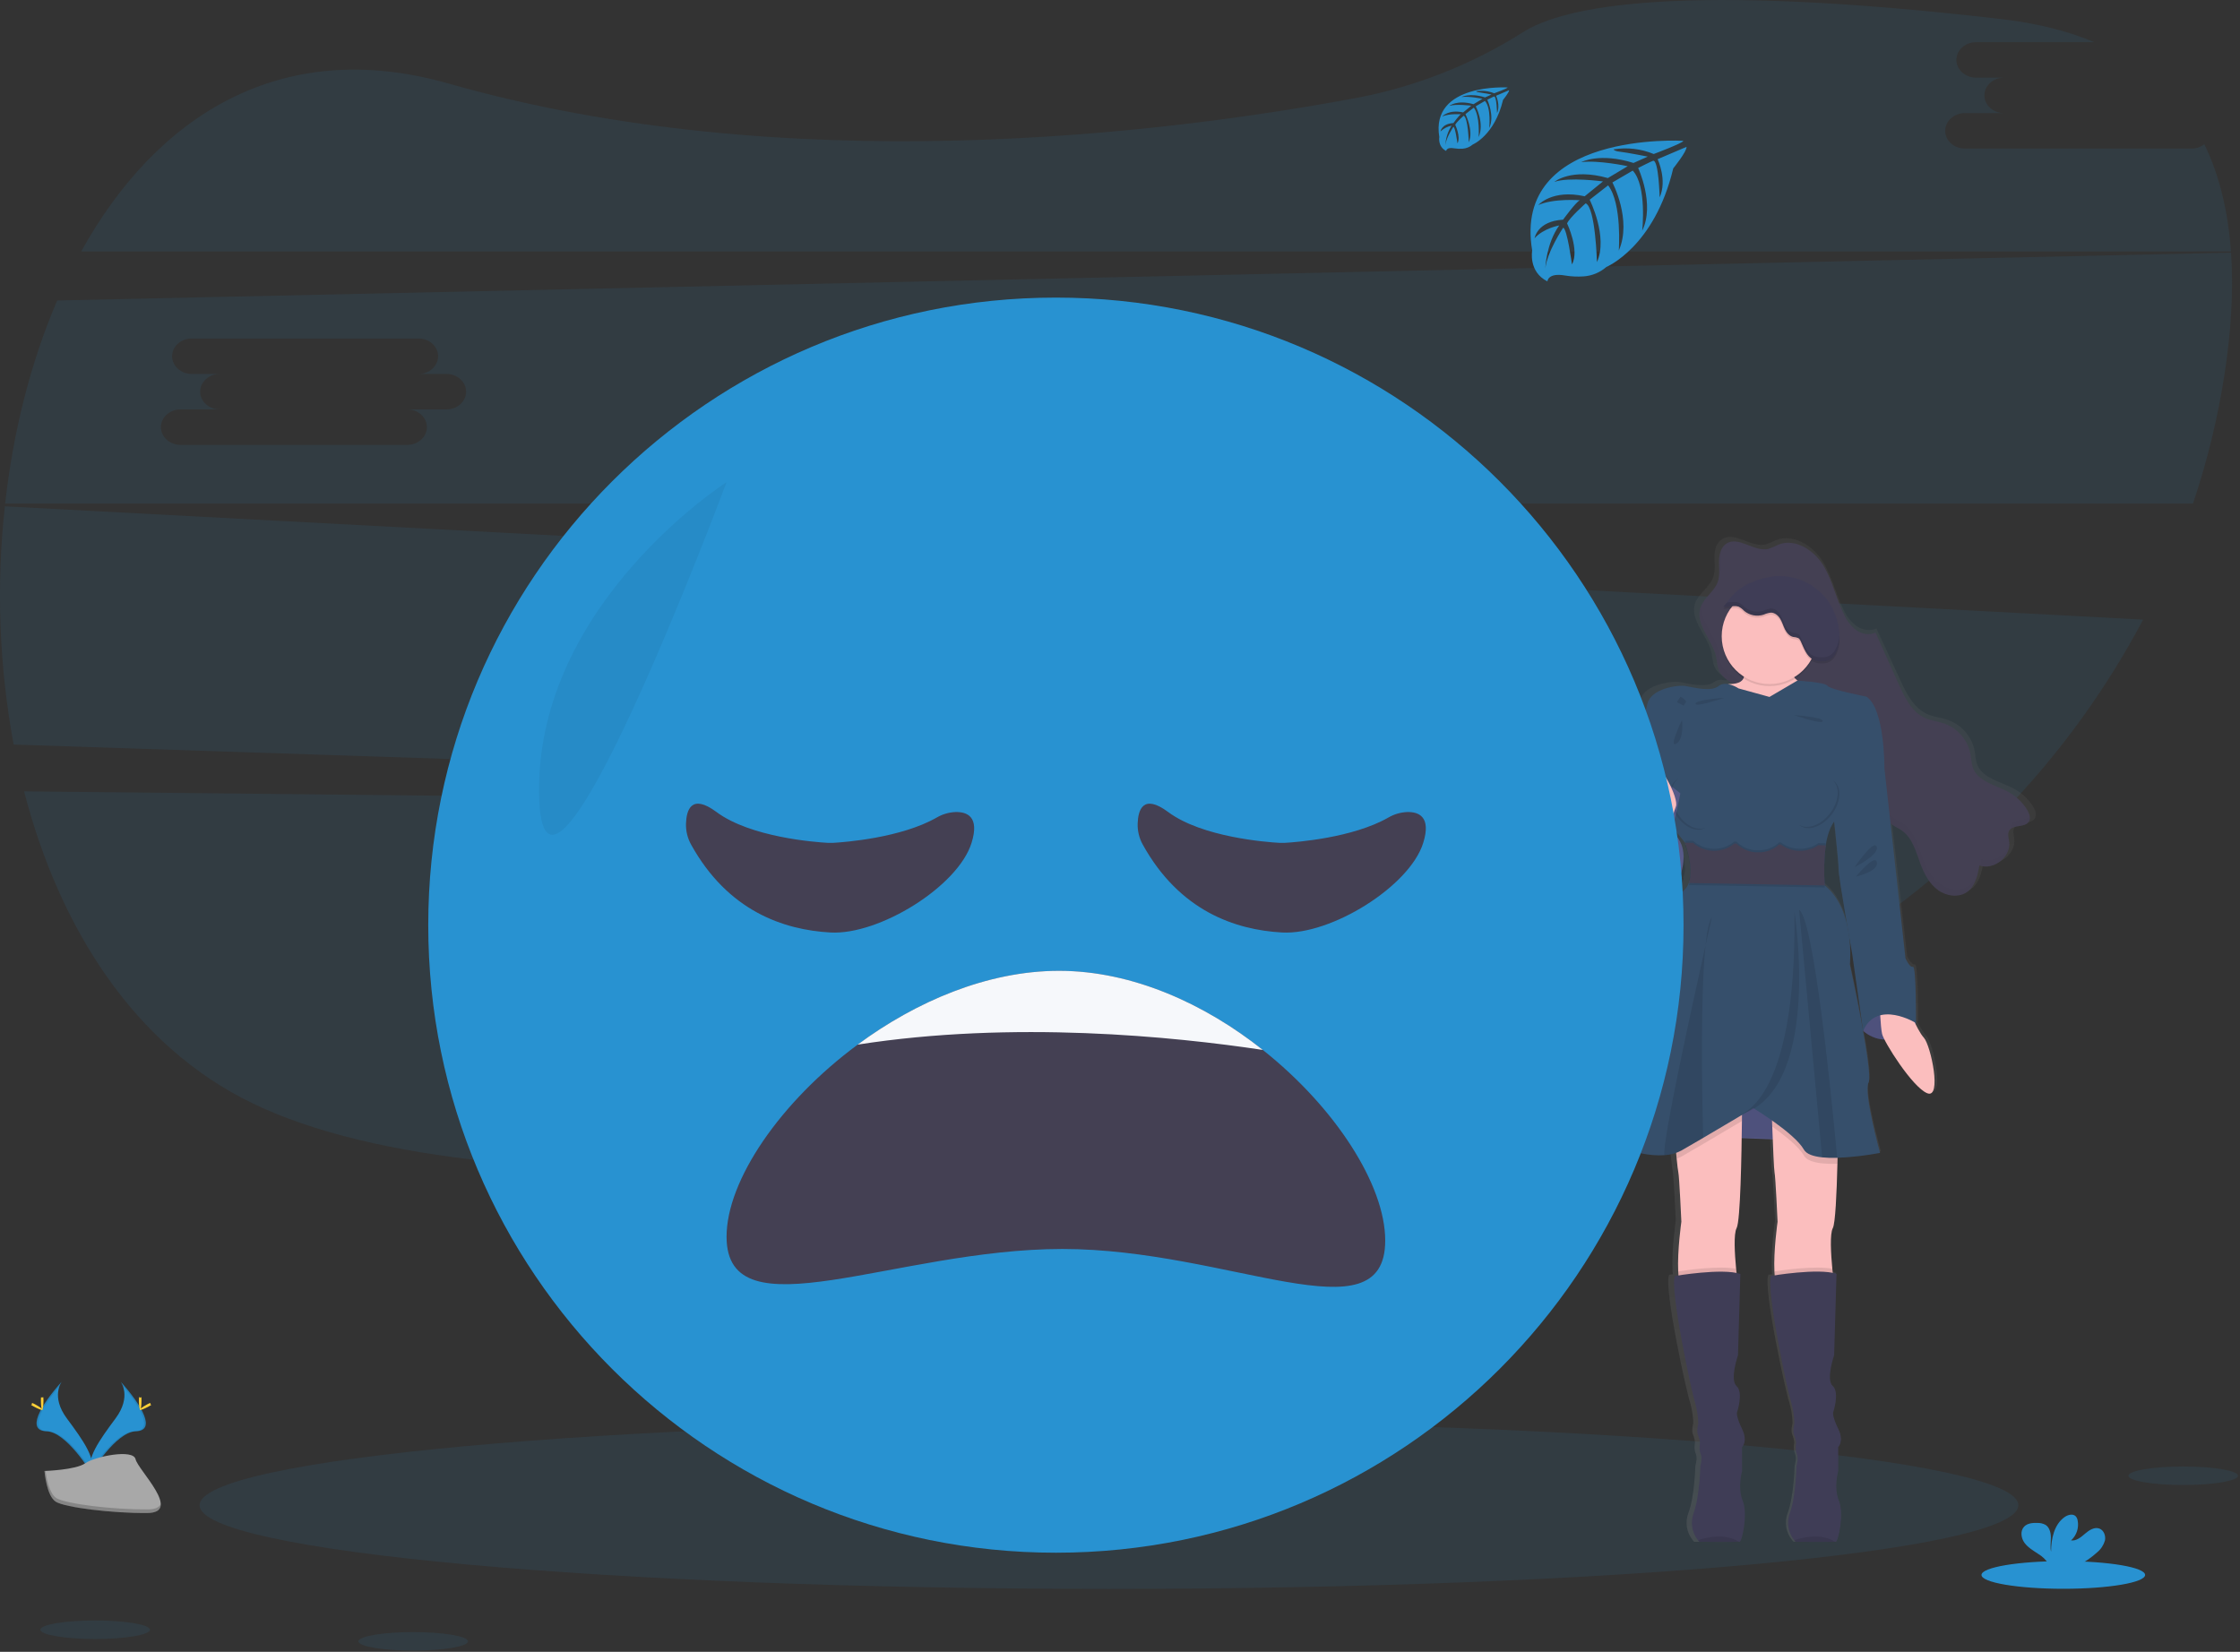 <svg width="1101" height="812" viewBox="0 0 1101 812" fill="none" xmlns="http://www.w3.org/2000/svg">
<rect x="0" y="0" width="1101" height="812" fill="#333333" stroke="none"/>
<path opacity="0.1" d="M11.84 389.02C29.21 456.15 65.95 514.18 124.01 542.31C244.71 600.77 516.92 570.62 720.08 536.01C825.17 518.11 917.54 468.71 984.64 399.19L11.84 389.02Z" fill="#2892D1"/>
<path opacity="0.1" d="M1077.2 73.03H965.73C960.44 73.03 956.1 69.11 956.1 64.32C956.1 59.53 960.44 55.6 965.73 55.6H985.01C979.71 55.6 975.38 51.68 975.38 46.88C975.38 42.08 979.71 38.17 985.01 38.17H971.25C965.95 38.17 961.61 34.25 961.61 29.45C961.61 24.65 965.95 20.74 971.25 20.74H1029.43C1016.52 15.31 1001.43 11.45 984.04 9.42C825.39 -9.01 768.75 3.18 748.77 15.71C723.866 31.522 696.202 42.494 667.23 48.05C569.35 66.32 386.3 88.3 220.39 41.05C137.93 17.52 76.64 57.23 39.91 123.61H1096.56C1095.18 104.32 1091.05 86.5 1083.47 70.91C1081.67 72.296 1079.47 73.042 1077.2 73.03V73.03Z" fill="#2892D1"/>
<path opacity="0.1" d="M2.39 248.9C-1.892 287.942 -0.436 327.4 6.71 366.02L985.39 398.41C1012.33 370.469 1035.22 338.888 1053.39 304.59L2.39 248.9ZM389.47 332.45H370.2C375.5 332.45 379.84 336.38 379.84 341.17C379.84 345.96 375.5 349.88 370.2 349.88H258.73C253.44 349.88 249.1 345.96 249.1 341.17C249.1 336.38 253.44 332.45 258.73 332.45H278.01C272.71 332.45 268.38 328.53 268.38 323.74C268.38 318.95 272.71 315.02 278.01 315.02H264.24C258.94 315.02 254.6 311.1 254.6 306.31C254.6 301.52 258.94 297.59 264.24 297.59H375.71C381.01 297.59 385.34 301.51 385.34 306.31C385.34 311.11 381.01 315.02 375.71 315.02H389.47C394.77 315.02 399.1 318.94 399.1 323.74C399.1 328.54 394.77 332.45 389.47 332.45Z" fill="#2892D1"/>
<path opacity="0.1" d="M1096.6 124.21L28.12 147.71C15.12 177.94 6.5 212.12 2.53 247.54H1077.88C1084.88 226.817 1090.07 205.528 1093.4 183.91C1096.61 163.1 1097.89 142.97 1096.6 124.21ZM219.47 201.26H200.2C205.5 201.26 209.84 205.19 209.84 209.98C209.84 214.77 205.5 218.7 200.2 218.7H88.73C83.44 218.7 79.1 214.77 79.1 209.98C79.1 205.19 83.44 201.26 88.73 201.26H108.01C102.71 201.26 98.38 197.34 98.38 192.55C98.38 187.76 102.71 183.83 108.01 183.83H94.24C88.94 183.83 84.6 179.91 84.6 175.12C84.6 170.33 88.94 166.4 94.24 166.4H205.71C211.01 166.4 215.34 170.32 215.34 175.12C215.34 179.92 211.01 183.83 205.71 183.83H219.47C224.77 183.83 229.1 187.76 229.1 192.55C229.1 197.34 224.77 201.26 219.47 201.26Z" fill="#2892D1"/>
<path opacity="0.1" d="M545.08 781.08C791.94 781.08 992.06 762.67 992.06 739.96C992.06 717.25 791.94 698.84 545.08 698.84C298.22 698.84 98.1 717.25 98.1 739.96C98.1 762.67 298.22 781.08 545.08 781.08Z" fill="#2892D1"/>
<path d="M1000.64 400.32C1000.64 400.25 1000.64 400.18 1000.64 400.11C1000.64 400 1000.64 399.9 1000.64 399.8C1000.44 398.655 1000.01 397.562 999.37 396.59C997.082 392.927 993.894 389.911 990.11 387.83C983.51 384.21 974.44 382.66 971.8 375.75C970.99 373.61 970.97 371.28 970.57 369.04C969.87 365.55 968.265 362.305 965.914 359.632C963.564 356.959 960.552 354.951 957.18 353.81C954.04 352.76 950.65 352.47 947.6 351.17C940.78 348.27 937.18 341.12 934.13 334.51C930.183 325.977 926.237 317.44 922.29 308.9C919.29 310.41 915.41 309.7 912.6 307.81C909.892 305.794 907.736 303.129 906.33 300.06C902.26 292.16 900.51 283.21 895.73 275.69C890.95 268.17 881.4 262.23 872.96 265.5C871.312 266.323 869.608 267.028 867.86 267.61C860.63 269.3 852.63 261.04 846.44 265.05C845.412 265.709 844.574 266.626 844.01 267.71C844.005 267.643 844.005 267.577 844.01 267.51C843.205 269.137 842.755 270.916 842.69 272.73V272.73C842.69 273.1 842.69 273.46 842.69 273.81C842.69 273.87 842.69 273.93 842.69 273.99C842.69 275.43 842.78 276.89 842.8 278.35C842.822 279.576 842.729 280.802 842.52 282.01V281.91C842.403 282.59 842.229 283.259 842 283.91C840.39 288.23 835.93 291.06 833.84 295.12V294.92C833.605 295.362 833.401 295.819 833.23 296.29C832.858 297.354 832.666 298.473 832.66 299.6C832.48 307.23 840.57 314.41 841.51 322.6C842.18 328.4 843.51 330.26 848.44 333.54L849.52 334.26C849.09 334.26 848.65 334.32 848.16 334.33C847.969 334.333 847.778 334.354 847.59 334.39C846.72 334.15 845.808 334.107 844.919 334.263C844.03 334.418 843.187 334.769 842.45 335.29C838.67 338.29 829.73 335.98 825.76 335.29C821.79 334.6 808.19 336.46 806.29 344C804.39 351.54 801.13 367.1 801.13 367.1C801.13 367.1 801.13 376.97 799.92 378.81C799.873 378.939 799.873 379.081 799.92 379.21C799.92 381.98 800.02 398.63 797.34 402.92C796.68 403.92 796.73 406.13 797.22 408.85C794.4 412.48 791.75 416.72 792.22 419.5C793.08 425.19 804.62 443.08 821.16 433.5C821.16 433.5 830.57 416.29 818.73 407.14L819.24 405.14C822.82 409.54 825.47 412.7 825.47 412.7C825.47 412.7 825.61 413.07 825.83 413.7H825.47C827.015 417.905 827.952 422.31 828.25 426.78C828.205 428.419 827.908 430.041 827.37 431.59H827.68C827.59 431.93 827.49 432.27 827.37 432.59C826.789 434.279 825.703 435.748 824.26 436.8C815.99 442.66 806.52 484.51 806.52 484.51C806.52 484.51 787.76 552.16 784.01 556.01C780.91 559.17 800.39 568.07 815.01 567.01C817.051 566.889 819.067 566.505 821.01 565.87C821.1 566.87 821.2 567.87 821.3 568.78C821.61 571.78 821.93 574.56 822.13 575.43C822.65 577.61 823.68 599.87 823.68 599.87C823.68 599.87 821.57 614.33 822.08 624.39C822.08 625.08 822.17 625.74 822.23 626.39L820.41 626.67C817.65 632.87 829.02 684.6 830.57 688.95C831.597 692.378 832.175 695.924 832.29 699.5C832.29 699.5 831.29 703.18 832.12 705.19C832.637 706.418 832.974 707.715 833.12 709.04C833.12 709.04 832.44 712.38 833.47 714.56C834.5 716.74 833.3 720.56 833.3 720.56C833.3 720.56 832.96 735.63 829.86 743.83C829.016 746.037 828.77 748.427 829.148 750.759C829.525 753.092 830.513 755.282 832.01 757.11C832.226 757.395 832.459 757.665 832.71 757.92C832.71 757.92 849.81 758.06 852.82 757.92H853.21C854.42 757.75 857.52 744.19 854.76 737.66C852 731.13 854.42 723.09 854.42 723.09V711.21C854.42 711.21 857.52 708.35 854.42 702.21C851.32 696.07 851.83 694.21 851.83 694.21C851.83 694.21 855.28 684.33 851.66 681.15C848.04 677.97 852.35 665.91 852.35 665.91L853.57 625.71C852.931 625.502 852.28 625.335 851.62 625.21C851.55 624.55 851.48 623.87 851.41 623.15C850.7 615.87 850.09 605.97 851.67 603.15C853.25 600.33 854.01 575.71 854.26 558.6L870.02 559.2C870.35 567.2 870.7 574.5 870.92 575.43C871.44 577.61 872.48 599.87 872.48 599.87C872.48 599.87 870.36 614.33 870.87 624.39C870.87 625.08 870.96 625.74 871.02 626.39L869.2 626.67C866.44 632.87 877.81 684.6 879.36 688.95C880.388 692.378 880.969 695.924 881.09 699.5C881.09 699.5 880.09 703.18 880.91 705.19C881.427 706.418 881.764 707.715 881.91 709.04C881.91 709.04 881.23 712.38 882.26 714.56C883.29 716.74 882.09 720.56 882.09 720.56C882.09 720.56 881.75 735.63 878.65 743.83C877.819 746.04 877.587 748.43 877.977 750.759C878.367 753.087 879.365 755.271 880.87 757.09C881.086 757.375 881.319 757.645 881.57 757.9C881.57 757.9 898.67 758.04 901.68 757.9H902.07C903.28 757.73 906.38 744.17 903.62 737.64C900.86 731.11 903.28 723.07 903.28 723.07V711.21C903.28 711.21 906.38 708.35 903.28 702.21C900.18 696.07 900.69 694.21 900.69 694.21C900.69 694.21 904.14 684.33 900.52 681.15C896.9 677.97 901.21 665.91 901.21 665.91L902.45 625.71C901.795 625.499 901.127 625.332 900.45 625.21C900.38 624.55 900.31 623.87 900.24 623.15C899.53 615.87 898.92 605.97 900.5 603.15C901.77 600.84 902.5 585.96 902.83 571.43C902.83 570.43 902.83 569.43 902.91 568.43C910.151 568.128 917.362 567.32 924.49 566.01C924.49 566.01 916.06 536.2 918.64 531.35C919.75 529.26 918.15 518.13 915.96 506.14C919.014 508.612 922.811 509.986 926.74 510.04C930.51 517.29 941.98 533.97 948.44 536.54C956.02 539.54 950.33 512.94 946.72 509.09C945.012 506.988 943.574 504.68 942.44 502.22C942.54 502.1 942.65 502 942.75 501.89C942.85 501.78 942.93 473.59 941.2 474.1C939.47 474.61 937.41 469.91 937.41 469.91L932.07 423.04L929.83 403.42C931.7 404.8 933.92 405.68 935.83 407.05C941.03 410.86 942.73 417.55 945.01 423.47C946.89 428.34 949.53 433.17 953.86 436.23C958.19 439.29 964.54 440.1 968.86 437C972.86 434.09 974.04 428.84 974.92 424.05C982.18 426.6 990.99 419.78 990.05 412.33C989.82 410.49 989.14 408.48 990.1 406.87C992.02 403.69 998.1 405.54 1000.1 402.4C1000.44 401.857 1000.61 401.229 1000.6 400.59C1000.63 400.45 1000.64 400.39 1000.64 400.32ZM903.53 426.1C903.42 427.89 905.88 442.27 907.88 453.65C906.24 446.56 902.95 438.99 896.47 433.8C896.47 433.8 896.47 433.44 896.39 432.8H896.47C896.47 432.8 896.2 429.94 896.16 425.87C896.172 422.262 896.439 418.66 896.96 415.09V415H896.83C896.83 414.7 896.91 414.39 896.96 414.09C897.358 411.077 898.175 408.135 899.39 405.35C899.927 404.258 900.545 403.209 901.24 402.21C902.31 411.88 903.63 424.29 903.53 426.1V426.1ZM908.91 459.42C909.79 464.33 910.42 467.78 910.42 467.78L915.73 504.24V504.41C912.87 489.02 909.22 472.8 909.22 472.8C909.592 468.342 909.488 463.856 908.91 459.42V459.42Z" fill="url(#paint0_linear)"/>
<path d="M843.83 324.6C842.83 315.36 832.83 307.39 835.83 298.6C837.46 293.81 842.56 290.88 844.28 286.12C845.42 282.98 844.91 279.53 844.92 276.19C844.93 272.85 845.71 269.12 848.49 267.27C854.49 263.27 862.21 271.5 869.21 269.82C870.902 269.241 872.55 268.539 874.14 267.72C882.31 264.47 891.55 270.39 896.14 277.87C900.73 285.35 902.45 294.27 906.39 302.13C907.735 305.165 909.818 307.816 912.45 309.84C915.17 311.72 918.89 312.43 921.83 310.93L933.28 336.43C936.28 343 939.72 350.12 946.28 353.01C949.22 354.3 952.5 354.59 955.54 355.64C958.844 356.805 961.784 358.818 964.065 361.477C966.347 364.136 967.89 367.347 968.54 370.79C968.93 373.03 968.94 375.35 969.73 377.48C972.28 384.36 981.05 385.9 987.44 389.48C991.137 391.564 994.236 394.564 996.44 398.19C997.44 399.92 998.3 402.19 997.23 403.89C995.3 407.01 989.43 405.17 987.57 408.34C986.63 409.94 987.29 411.94 987.57 413.78C988.48 421.19 979.95 427.98 972.93 425.44C972.08 430.21 970.93 435.44 967.07 438.33C962.92 441.43 956.77 440.61 952.58 437.57C948.39 434.53 945.85 429.72 944.03 424.87C941.82 418.97 940.17 412.31 935.14 408.52C933.32 407.16 931.14 406.28 929.36 404.91C925.36 401.85 923.36 396.8 921.93 391.91C920.08 385.81 918.61 379.54 915.93 373.78C913.25 368.02 909.01 362.66 903.2 360.03C897.75 357.58 891.47 357.74 885.84 355.75C876.15 352.33 868.98 344.18 859.34 340.34C856.258 339.045 853.338 337.393 850.64 335.42C845.79 332.23 844.47 330.38 843.83 324.6Z" fill="#444053"/>
<g opacity="0.1">
<path opacity="0.1" d="M844.73 284.16C844.936 283.769 845.117 283.365 845.27 282.95C846.4 279.81 845.9 276.36 845.91 273.02C845.909 271.906 846.013 270.795 846.22 269.7C845.297 271.676 844.849 273.84 844.91 276.02C844.9 278.71 845.22 281.53 844.73 284.16Z" fill="black"/>
<path opacity="0.1" d="M968.01 435.19C963.86 438.28 957.71 437.47 953.52 434.42C949.33 431.37 946.78 426.58 945.01 421.71C942.8 415.81 941.16 409.15 936.12 405.36C934.31 404 932.12 403.11 930.35 401.75C926.35 398.69 924.35 393.64 922.91 388.8C921.06 382.7 919.6 376.43 916.91 370.67C914.22 364.91 910 359.55 904.18 356.92C898.74 354.47 892.46 354.63 886.83 352.64C877.13 349.22 869.96 341.07 860.33 337.23C857.247 335.931 854.324 334.28 851.62 332.31C846.88 329.04 845.62 327.19 844.92 321.42C843.92 312.76 835.12 305.21 836.49 297.05C836.267 297.491 836.07 297.945 835.9 298.41C832.9 307.21 842.9 315.18 843.9 324.41C844.55 330.18 845.9 332.03 850.6 335.3C853.304 337.27 856.227 338.921 859.31 340.22C868.94 344.06 876.11 352.22 885.81 355.63C891.44 357.63 897.72 357.46 903.16 359.91C908.98 362.54 913.16 367.91 915.89 373.66C918.62 379.41 920.08 385.66 921.89 391.79C923.36 396.63 925.29 401.68 929.33 404.74C931.14 406.1 933.33 406.99 935.1 408.35C940.1 412.14 941.78 418.8 943.99 424.7C945.81 429.55 948.36 434.35 952.55 437.39C956.74 440.43 962.89 441.25 967.04 438.16C969.69 436.16 971.04 433.11 971.93 429.84C971.139 431.949 969.783 433.8 968.01 435.19V435.19Z" fill="black"/>
<path opacity="0.1" d="M988.56 405.2C988.178 405.917 988.011 406.73 988.08 407.54C990.34 405.31 995.44 406.62 997.22 403.75C997.633 403.041 997.795 402.213 997.68 401.4C995.36 403.6 990.26 402.29 988.56 405.2Z" fill="black"/>
<path opacity="0.1" d="M973.87 422.3C973.68 423.3 973.49 424.37 973.25 425.41C979.37 427.32 986.44 422.41 987.44 416.21C985.01 420.98 979.01 424.17 973.87 422.3Z" fill="black"/>
</g>
<path d="M856.75 329.41C856.75 329.41 860.08 336.13 850.25 336.27C840.42 336.41 856.58 379.91 856.58 379.91L872.92 400.71L893.25 389.71L894.42 359.37L895.92 341.04C895.92 341.04 876.92 334.87 880.42 326.71C883.92 318.55 856.75 329.41 856.75 329.41Z" fill="#FBBEBE"/>
<path d="M915.76 506.77C915.76 506.77 927.76 518.58 941.76 502.91L931.01 491.5H917.41L915.76 506.77Z" fill="#575A89"/>
<path opacity="0.1" d="M917.06 491.5L915.41 506.77C915.41 506.77 927.41 518.58 941.41 502.91" fill="black"/>
<path d="M937.25 493.58C937.25 493.58 942.08 506.25 945.58 510.08C949.08 513.91 954.58 540.41 947.25 537.41C939.92 534.41 925.92 512.08 925.08 508.25C924.24 504.42 923.92 493.58 923.92 493.58H937.25Z" fill="#FBBEBE"/>
<path d="M832.42 558.58L897.08 561.08L889.58 533.74L857.01 533.08L832.42 558.58Z" fill="#575A89"/>
<path opacity="0.1" d="M841.41 558.58L906.08 561.08L898.58 533.74L866 533.08L841.41 558.58Z" fill="black"/>
<path d="M853.58 603.71C852.05 606.56 852.64 616.42 853.33 623.71C853.77 628.35 854.25 631.92 854.25 631.92C854.25 631.92 830.08 639.42 826.42 632.92C825.49 631.27 825.03 628.38 824.87 624.99C824.37 614.99 826.42 600.58 826.42 600.58C826.42 600.58 825.42 578.42 824.92 576.25C824.72 575.38 824.41 572.62 824.11 569.63C823.67 565.19 823.25 560.25 823.25 560.25L856.25 542.75C856.25 542.75 856.25 546.03 856.19 551.08C856.01 566.94 855.48 600.21 853.58 603.71Z" fill="#FBBEBE"/>
<path opacity="0.1" d="M854.25 631.92C854.25 631.92 830.08 639.42 826.42 632.92C825.49 631.27 825.03 628.38 824.87 624.99C829.87 624.23 845.09 622.13 853.33 623.71C853.77 628.35 854.25 631.92 854.25 631.92Z" fill="black"/>
<path d="M855.08 757.92H854.7C851.79 758.03 835.25 757.92 835.25 757.92C835.008 757.667 834.781 757.4 834.57 757.12C833.108 755.29 832.143 753.114 831.766 750.802C831.39 748.49 831.615 746.12 832.42 743.92C835.42 735.75 835.75 720.75 835.75 720.75C835.75 720.75 836.92 716.92 835.92 714.75C834.92 712.58 835.58 709.25 835.58 709.25C835.426 707.933 835.09 706.644 834.58 705.42C833.75 703.42 834.75 699.75 834.75 699.75C834.635 696.194 834.074 692.666 833.08 689.25C831.58 684.92 820.58 633.42 823.25 627.25C823.25 627.25 846.58 623.25 855.42 626.25L854.25 666.25C854.25 666.25 850.08 678.25 853.58 681.42C857.08 684.59 853.75 694.42 853.75 694.42C853.75 694.42 853.25 696.25 856.25 702.42C859.25 708.59 856.25 711.42 856.25 711.42V723.25C856.25 723.25 853.92 731.25 856.58 737.75C859.24 744.25 856.25 757.71 855.08 757.92Z" fill="#3F3D56"/>
<path d="M900.87 603.71C899.34 606.56 899.93 616.42 900.62 623.71C901.06 628.35 901.54 631.92 901.54 631.92C901.54 631.92 877.37 639.42 873.71 632.92C872.78 631.27 872.32 628.38 872.16 624.99C871.66 614.99 873.71 600.58 873.71 600.58C873.71 600.58 872.71 578.42 872.21 576.25C871.94 575.08 871.47 563.92 871.1 553.91C870.79 545.37 870.54 537.65 870.54 537.65L903.54 542.75C903.54 542.75 903.54 557.26 903.13 572.17C902.77 586.63 902.1 601.45 900.87 603.71Z" fill="#FBBEBE"/>
<path opacity="0.1" d="M901.54 631.92C901.54 631.92 877.37 639.42 873.71 632.92C872.78 631.27 872.32 628.38 872.16 624.99C877.16 624.23 892.38 622.13 900.62 623.71C901.06 628.35 901.54 631.92 901.54 631.92Z" fill="black"/>
<path d="M902.37 757.92H901.99C899.08 758.03 882.54 757.92 882.54 757.92C882.298 757.667 882.071 757.4 881.86 757.12C880.398 755.289 879.433 753.114 879.056 750.802C878.68 748.49 878.905 746.12 879.71 743.92C882.71 735.71 883.01 720.71 883.01 720.71C883.01 720.71 884.18 716.88 883.18 714.71C882.18 712.54 882.84 709.21 882.84 709.21C882.686 707.893 882.35 706.604 881.84 705.38C881.01 703.38 882.01 699.71 882.01 699.71C881.895 696.154 881.334 692.626 880.34 689.21C878.84 684.88 867.84 633.38 870.51 627.21C870.51 627.21 893.84 623.21 902.68 626.21L901.51 666.21C901.51 666.21 897.34 678.21 900.84 681.38C904.34 684.55 901.01 694.38 901.01 694.38C901.01 694.38 900.51 696.21 903.51 702.38C906.51 708.55 903.51 711.38 903.51 711.38V723.21C903.51 723.21 901.18 731.21 903.84 737.71C906.5 744.21 903.54 757.71 902.37 757.92Z" fill="#3F3D56"/>
<path opacity="0.1" d="M869.75 337.27C882.729 337.27 893.25 326.749 893.25 313.77C893.25 300.791 882.729 290.27 869.75 290.27C856.771 290.27 846.25 300.791 846.25 313.77C846.25 326.749 856.771 337.27 869.75 337.27Z" fill="black"/>
<path d="M869.75 336.27C882.729 336.27 893.25 325.749 893.25 312.77C893.25 299.791 882.729 289.27 869.75 289.27C856.771 289.27 846.25 299.791 846.25 312.77C846.25 325.749 856.771 336.27 869.75 336.27Z" fill="#FBBEBE"/>
<path opacity="0.1" d="M823.25 560.25L856.25 542.75C856.25 542.75 856.25 546.03 856.19 551.08C851.37 553.96 844.1 558.29 837.11 562.38C833.31 564.61 829.6 566.77 826.42 568.58C825.681 568.981 824.908 569.316 824.11 569.58C823.67 565.19 823.25 560.25 823.25 560.25Z" fill="black"/>
<path opacity="0.1" d="M903.54 542.71C903.54 542.71 903.54 557.22 903.13 572.13H903.01C900.544 572.218 898.076 572.141 895.62 571.9C891.31 571.44 887.86 570.3 886.62 568.04C884.11 563.64 877.08 558.04 871.14 553.87C870.83 545.33 870.58 537.61 870.58 537.61L903.54 542.71Z" fill="black"/>
<path d="M897.4 415.62C896.564 422.129 896.403 428.708 896.92 435.25C912.08 447.75 909.25 474.08 909.25 474.08C909.25 474.08 920.92 527.42 918.42 532.25C915.92 537.08 924.08 566.75 924.08 566.75C917.125 568.068 910.083 568.877 903.01 569.17C900.544 569.258 898.076 569.181 895.62 568.94C891.31 568.48 887.86 567.34 886.62 565.08C881.96 556.92 861.79 544.75 861.79 544.75C861.79 544.75 849.01 552.41 837.11 559.38C833.31 561.61 829.6 563.77 826.42 565.58C823.839 566.949 820.988 567.731 818.07 567.87C803.92 568.92 785.07 560.06 788.07 556.92C791.74 553.08 809.91 485.75 809.91 485.75C809.91 485.75 819.07 444.08 827.07 438.25C828.473 437.191 829.519 435.729 830.07 434.06C832.81 426.45 828.23 414.25 828.23 414.25C828.23 414.25 802.4 382.42 803.56 380.58C804.72 378.74 804.73 368.92 804.73 368.92C804.73 368.92 807.9 353.42 809.73 345.92C811.56 338.42 824.73 336.58 828.56 337.25C832.39 337.92 841.05 340.25 844.71 337.25C848.37 334.25 854.55 338.42 854.55 338.42L869.73 342.6L883.38 334.6C883.38 334.6 897.06 335.3 898.23 337.13C899.4 338.96 917.4 342.47 917.4 342.47C926.56 348.63 926.23 377.97 926.23 377.97C926.23 377.97 904.23 397.13 899.73 406.97C898.564 409.734 897.781 412.644 897.4 415.62V415.62Z" fill="#364F6B"/>
<path d="M921.25 373.91L926.25 377.91L931.42 424.41L936.58 471.08C936.58 471.08 938.58 475.75 940.25 475.25C941.92 474.75 941.75 502.91 941.75 502.91C941.75 502.91 922.61 491.14 915.75 506.77L910.41 469.08C910.41 469.08 903.57 430.58 903.74 427.58C903.91 424.58 900.24 392.08 900.24 392.08L921.25 373.91Z" fill="#364F6B"/>
<path d="M807.25 376.08L803.58 380.58C803.58 380.58 803.92 399.91 801.08 404.58C798.24 409.25 808.92 436.58 812.92 434.91C816.92 433.24 825.92 390.58 825.92 390.08C825.92 389.58 807.25 376.08 807.25 376.08Z" fill="#575A89"/>
<path d="M806.92 403.58C806.92 403.58 795.25 415.41 796.08 421.08C796.91 426.75 808.08 444.56 824.08 434.99C824.08 434.99 838.92 407.08 806.92 403.58Z" fill="#575A89"/>
<path opacity="0.1" d="M854.7 757.95C851.79 758.06 835.25 757.95 835.25 757.95C835.008 757.697 834.781 757.43 834.57 757.15C838.8 755.71 847.94 753.55 854.7 757.95Z" fill="black"/>
<path opacity="0.1" d="M902.01 757.95C899.1 758.06 882.56 757.95 882.56 757.95C882.318 757.697 882.091 757.43 881.88 757.15C886.09 755.71 895.23 753.55 902.01 757.95Z" fill="black"/>
<path opacity="0.1" d="M838.29 464.82C835.74 489.28 836.58 537.82 837.11 559.38C833.31 561.61 829.6 563.77 826.42 565.58C823.839 566.949 820.988 567.731 818.07 567.87C817.01 561.35 831.69 494.38 838.29 464.82Z" fill="black"/>
<path opacity="0.1" d="M841.41 450.94C841.34 451.29 840.13 456.61 838.29 464.82C839.01 457.81 840.01 452.78 841.41 450.94Z" fill="black"/>
<path opacity="0.1" d="M882.01 448.3C882.01 448.3 896.18 537.3 854.22 548.3C854.21 548.26 883.25 543.85 882.01 448.3Z" fill="black"/>
<path opacity="0.1" d="M903.01 569.17C900.544 569.258 898.076 569.181 895.62 568.94L884.3 447.25C891.52 451.97 900.16 538.33 903.01 569.17Z" fill="black"/>
<path opacity="0.1" d="M852.25 298.95C853.001 298.89 853.757 298.968 854.48 299.18C855.541 299.709 856.497 300.427 857.3 301.3C858.604 302.39 860.163 303.131 861.832 303.455C863.5 303.778 865.223 303.673 866.84 303.15C867.98 302.64 869.19 302.303 870.43 302.15C872.34 302.15 873.99 303.55 874.98 305.15C875.97 306.75 876.48 308.65 877.33 310.36C878.18 312.07 879.54 313.69 881.41 314.11C882.307 314.145 883.189 314.348 884.01 314.71C884.513 315.119 884.9 315.654 885.13 316.26C886.69 319.63 887.93 323.61 891.26 325.26C892.485 325.828 893.82 326.118 895.17 326.11C896.543 326.211 897.919 325.963 899.17 325.39C900.401 324.703 901.418 323.689 902.11 322.46C904.19 319.02 904.43 314.76 903.94 310.77C903.329 305.737 901.537 300.919 898.71 296.71C895.732 292.453 891.677 289.063 886.959 286.886C882.242 284.71 877.032 283.824 871.86 284.32C870.055 284.523 868.267 284.857 866.51 285.32C860.15 287.02 853.91 290.2 850.05 295.53C849.117 296.86 848.091 298.124 846.98 299.31C848.73 299.14 850.49 298.99 852.25 298.95Z" fill="black"/>
<path d="M852.25 297.95C853.001 297.89 853.757 297.968 854.48 298.18C855.541 298.709 856.497 299.427 857.3 300.3C858.604 301.39 860.163 302.131 861.832 302.455C863.5 302.778 865.223 302.673 866.84 302.15C867.98 301.64 869.19 301.303 870.43 301.15C872.34 301.15 873.99 302.55 874.98 304.15C875.97 305.75 876.48 307.65 877.33 309.36C878.18 311.07 879.54 312.69 881.41 313.11C882.307 313.145 883.189 313.348 884.01 313.71C884.513 314.119 884.9 314.654 885.13 315.26C886.69 318.63 887.93 322.61 891.26 324.26C892.485 324.828 893.82 325.118 895.17 325.11C896.543 325.211 897.919 324.963 899.17 324.39C900.401 323.703 901.418 322.689 902.11 321.46C904.19 318.02 904.43 313.76 903.94 309.77C903.329 304.737 901.537 299.919 898.71 295.71C895.732 291.453 891.677 288.063 886.959 285.886C882.242 283.71 877.032 282.824 871.86 283.32C870.055 283.523 868.267 283.857 866.51 284.32C860.15 286.02 853.91 289.2 850.05 294.53C849.117 295.86 848.091 297.124 846.98 298.31C848.73 298.14 850.49 297.99 852.25 297.95Z" fill="#3F3D56"/>
<path opacity="0.1" d="M826.75 353.91C826.75 353.91 827.92 363.25 823.92 365.58C819.92 367.91 826.75 353.91 826.75 353.91Z" fill="black"/>
<path opacity="0.1" d="M911.58 426.25C911.58 426.25 921.08 412.25 922.42 416.25C923.76 420.25 911.58 426.25 911.58 426.25Z" fill="black"/>
<path opacity="0.1" d="M912.25 430.91C912.25 430.91 921.62 419.41 922.52 423.91C923.42 428.41 912.25 430.91 912.25 430.91Z" fill="black"/>
<path opacity="0.1" d="M884.73 417.22C881.332 417.268 878.015 416.177 875.31 414.12H874.49C871.684 416.683 868 418.069 864.2 417.99C862.224 418.036 860.26 417.68 858.426 416.944C856.592 416.209 854.926 415.108 853.53 413.71H852.44C849.561 416.055 845.945 417.304 842.232 417.236C838.52 417.169 834.952 415.788 832.16 413.34L828.25 413.27C828.25 413.27 832.83 425.47 830.09 433.08L896.92 434.27C896.403 427.728 896.564 421.149 897.4 414.64V414.55L893.73 414.48C891.09 416.311 887.943 417.269 884.73 417.22Z" fill="black"/>
<path opacity="0.1" d="M884.73 419.22C881.332 419.268 878.015 418.177 875.31 416.12H874.49C871.684 418.683 868 420.069 864.2 419.99C862.224 420.036 860.26 419.68 858.426 418.944C856.592 418.209 854.926 417.108 853.53 415.71H852.44C849.561 418.055 845.945 419.304 842.232 419.236C838.52 419.169 834.952 417.788 832.16 415.34L828.25 415.27C828.25 415.27 832.83 427.47 830.09 435.08L896.92 436.27C896.403 429.728 896.564 423.149 897.4 416.64V416.55L893.73 416.48C891.09 418.311 887.943 419.269 884.73 419.22Z" fill="black"/>
<path d="M884.73 418.22C881.332 418.268 878.015 417.177 875.31 415.12H874.49C871.684 417.683 868 419.069 864.2 418.99C862.224 419.036 860.26 418.68 858.426 417.944C856.592 417.209 854.926 416.108 853.53 414.71H852.44C849.561 417.055 845.945 418.304 842.232 418.236C838.52 418.169 834.952 416.788 832.16 414.34L828.25 414.27C828.25 414.27 832.83 426.47 830.09 434.08L896.92 435.27C896.403 428.728 896.564 422.149 897.4 415.64V415.55L893.73 415.48C891.09 417.311 887.943 418.269 884.73 418.22V418.22Z" fill="#444053"/>
<path opacity="0.1" d="M881.76 351.54C881.76 351.54 895.83 352.44 895.92 354.44C896.01 356.44 881.76 351.54 881.76 351.54Z" fill="black"/>
<path opacity="0.1" d="M847.58 343.01C847.58 343.01 833.51 343.91 833.42 345.91C833.33 347.91 847.58 343.01 847.58 343.01Z" fill="black"/>
<path opacity="0.1" d="M901.35 383.9C901.21 383.8 901.07 383.72 900.93 383.63C904.53 386.87 903.93 393.95 899.51 399.79C895.09 405.63 888.38 408.06 884.3 405.44C884.43 405.55 884.54 405.67 884.68 405.78C888.68 408.84 895.68 406.44 900.3 400.4C904.92 394.36 905.37 386.97 901.35 383.9Z" fill="black"/>
<path opacity="0.1" d="M824.06 399.04C820.5 392.62 820.96 385.53 824.99 382.84C824.84 382.91 824.68 382.97 824.53 383.05C820.11 385.51 819.53 392.88 823.19 399.52C826.85 406.16 833.45 409.52 837.87 407.1C838.016 407.016 838.156 406.922 838.29 406.82C833.88 408.82 827.62 405.46 824.06 399.04Z" fill="black"/>
<path opacity="0.1" d="M828.82 344.9L827.53 346.9L824.24 345.15L825.97 342.49C827.114 343.031 828.097 343.862 828.82 344.9V344.9Z" fill="black"/>
<path d="M807.92 418.91C807.92 418.91 810.85 405.13 806.92 400.75C802.99 396.37 804.25 373.41 810.25 373.91C816.25 374.41 825.25 392.57 823.75 396.41C822.25 400.25 816.58 419.91 816.58 419.91L807.92 418.91Z" fill="#FBBEBE"/>
<path opacity="0.1" d="M902.01 319.49C901.318 320.719 900.301 321.733 899.07 322.42C897.819 322.993 896.443 323.241 895.07 323.14C893.72 323.148 892.385 322.858 891.16 322.29C887.83 320.63 886.59 316.65 885.03 313.29C884.833 312.684 884.481 312.139 884.01 311.71C883.2 311.342 882.328 311.128 881.44 311.08C879.57 310.66 878.22 309.03 877.36 307.33C876.5 305.63 875.99 303.75 875.01 302.12C874.03 300.49 872.37 299.06 870.46 299.12C869.217 299.285 868.006 299.639 866.87 300.17C865.252 300.689 863.529 300.791 861.861 300.466C860.193 300.141 858.634 299.399 857.33 298.31C856.527 297.437 855.571 296.719 854.51 296.19C853.787 295.978 853.031 295.9 852.28 295.96C851.13 295.96 849.99 296.07 848.84 296.16C848.27 296.907 847.66 297.621 847.01 298.3C848.76 298.15 850.52 298 852.28 297.96C853.031 297.9 853.787 297.978 854.51 298.19C855.571 298.719 856.527 299.437 857.33 300.31C858.634 301.399 860.193 302.141 861.861 302.466C863.529 302.791 865.252 302.689 866.87 302.17C868.006 301.639 869.217 301.285 870.46 301.12C872.37 301.12 874.02 302.52 875.01 304.12C876 305.72 876.51 307.62 877.36 309.33C878.21 311.04 879.57 312.66 881.44 313.08C882.328 313.128 883.2 313.342 884.01 313.71C884.513 314.119 884.9 314.654 885.13 315.26C886.69 318.63 887.93 322.61 891.26 324.26C892.485 324.828 893.82 325.118 895.17 325.11C896.543 325.211 897.919 324.963 899.17 324.39C900.401 323.703 901.418 322.689 902.11 321.46C903.663 318.633 904.358 315.415 904.11 312.2C904.034 314.768 903.312 317.275 902.01 319.49V319.49Z" fill="black"/>
<path d="M812.35 429.84C817.321 429.84 821.35 427.109 821.35 423.74C821.35 420.371 817.321 417.64 812.35 417.64C807.379 417.64 803.35 420.371 803.35 423.74C803.35 427.109 807.379 429.84 812.35 429.84Z" fill="#575A89"/>
<path d="M518.99 763.29C689.37 763.29 827.49 625.17 827.49 454.79C827.49 284.41 689.37 146.29 518.99 146.29C348.61 146.29 210.49 284.41 210.49 454.79C210.49 625.17 348.61 763.29 518.99 763.29Z" fill="#2892D1"/>
<path d="M680.86 609.82C680.86 658.52 604.3 613.98 522.22 613.98C440.14 613.98 357.12 656.68 357.12 607.98C357.12 580.21 383.58 541.59 421.54 513.54C450.14 492.4 485.26 477.26 520.54 477.26C556.82 477.26 592.36 493.65 620.71 516.15C656.49 544.52 680.86 582.64 680.86 609.82Z" fill="#444053"/>
<path d="M620.7 516.13C577.07 509.56 498.16 501.55 421.54 513.52C450.14 492.38 485.26 477.24 520.54 477.24C556.81 477.24 592.35 493.63 620.7 516.13Z" fill="#F6F8FB"/>
<path opacity="0.05" d="M357.12 237.02C357.12 237.02 264.19 296.43 264.95 389.36C265.71 482.29 357.12 237.02 357.12 237.02Z" fill="black"/>
<path d="M827.37 69.23C827.37 69.23 743.17 64.16 753.1 123.16C753.1 123.16 751.1 133.58 760.58 138.32C760.58 138.32 760.73 133.95 769.21 135.43C772.232 135.936 775.303 136.083 778.36 135.87C782.49 135.589 786.416 133.967 789.54 131.25V131.25C789.54 131.25 813.21 121.48 822.42 82.79C822.42 82.79 829.23 74.35 828.96 72.19L814.75 78.25C814.75 78.25 819.6 88.5 815.75 97.02C815.75 97.02 815.29 78.63 812.56 79.02C812.01 79.11 805.18 82.57 805.18 82.57C805.18 82.57 813.53 100.43 807.18 113.4C807.18 113.4 809.57 91.4 802.52 83.86L792.52 89.7C792.52 89.7 802.28 108.14 795.66 123.19C795.66 123.19 797.36 100.11 790.42 91.12L781.35 98.19C781.35 98.19 790.52 116.37 784.93 128.85C784.93 128.85 784.2 101.98 779.39 99.95C779.39 99.95 771.46 106.95 770.25 109.82C770.25 109.82 776.53 123.01 772.64 129.97C772.64 129.97 770.25 112.07 768.29 111.97C768.29 111.97 760.39 123.83 759.56 131.97C759.56 131.97 759.91 119.87 766.37 110.84C766.37 110.84 758.73 112.15 754.28 117.11C754.28 117.11 755.51 108.72 768.28 107.99C768.28 107.99 774.81 98.99 776.56 98.45C776.56 98.45 763.81 97.38 756.08 100.81C756.08 100.81 762.88 92.9 778.89 96.49L787.89 89.19C787.89 89.19 771.11 86.89 763.99 89.43C763.99 89.43 772.18 82.43 790.3 87.53L800.05 81.7C800.05 81.7 785.74 78.62 777.21 79.7C777.21 79.7 786.21 74.85 802.9 80.11L809.9 76.98C809.9 76.98 799.41 74.92 796.34 74.6C793.27 74.28 793.11 73.42 793.11 73.42C799.772 72.337 806.603 73.13 812.84 75.71C812.84 75.71 827.62 70.16 827.37 69.23Z" fill="#2892D1"/>
<path d="M741.01 43C741.01 43 703.01 40.7 707.45 67.36C707.45 67.36 706.56 72.07 710.83 74.21C710.83 74.21 710.89 72.21 714.73 72.91C716.094 73.135 717.48 73.202 718.86 73.11C720.728 72.977 722.502 72.244 723.92 71.02V71.02C723.92 71.02 734.61 66.6 738.77 49.12C738.77 49.12 741.85 45.31 741.77 44.33L735.35 47.07C735.35 47.07 737.55 51.7 735.82 55.55C735.82 55.55 735.61 47.24 734.38 47.44C734.13 47.44 731.04 49.04 731.04 49.04C731.04 49.04 734.82 57.11 731.97 62.97C731.97 62.97 733.05 53.03 729.87 49.62L725.35 52.26C725.35 52.26 729.76 60.6 726.77 67.4C726.77 67.4 727.53 56.97 724.4 52.91L720.3 56.1C720.3 56.1 724.44 64.31 721.92 69.95C721.92 69.95 721.59 57.81 719.41 56.89C719.41 56.89 715.83 60.05 715.28 61.35C715.28 61.35 718.12 67.35 716.36 70.46C716.36 70.46 715.28 62.37 714.36 62.34C714.36 62.34 710.79 67.69 710.42 71.34C710.592 67.943 711.65 64.651 713.49 61.79C711.432 62.179 709.534 63.163 708.03 64.62C708.03 64.62 708.58 60.83 714.37 60.5C714.37 60.5 717.32 56.44 718.11 56.19C718.11 56.19 712.35 55.71 708.86 57.26C708.86 57.26 711.93 53.68 719.17 55.26L723.17 51.97C723.17 51.97 715.59 50.97 712.37 52.07C712.37 52.07 716.07 48.91 724.26 51.22L728.66 48.58C728.66 48.58 722.2 47.19 718.34 47.69C718.34 47.69 722.41 45.5 729.95 47.88L733.1 46.46C733.1 46.46 728.36 45.53 726.98 45.39C725.6 45.25 725.51 44.86 725.51 44.86C728.512 44.361 731.594 44.707 734.41 45.86C734.41 45.86 741.12 43.42 741.01 43Z" fill="#2892D1"/>
<path opacity="0.1" d="M1073.09 730.01C1087.96 730.01 1100.02 727.973 1100.02 725.46C1100.02 722.947 1087.96 720.91 1073.09 720.91C1058.22 720.91 1046.16 722.947 1046.16 725.46C1046.16 727.973 1058.22 730.01 1073.09 730.01Z" fill="#2892D1"/>
<path opacity="0.1" d="M46.77 805.7C61.643 805.7 73.7 803.663 73.7 801.15C73.7 798.637 61.643 796.6 46.77 796.6C31.897 796.6 19.84 798.637 19.84 801.15C19.84 803.663 31.897 805.7 46.77 805.7Z" fill="#2892D1"/>
<path opacity="0.1" d="M203.1 811.41C217.973 811.41 230.03 809.373 230.03 806.86C230.03 804.347 217.973 802.31 203.1 802.31C188.227 802.31 176.17 804.347 176.17 806.86C176.17 809.373 188.227 811.41 203.1 811.41Z" fill="#2892D1"/>
<path d="M1014.15 781.02C1036.36 781.02 1054.36 777.975 1054.36 774.22C1054.36 770.464 1036.36 767.42 1014.15 767.42C991.943 767.42 973.94 770.464 973.94 774.22C973.94 777.975 991.943 781.02 1014.15 781.02Z" fill="#2892D1"/>
<path d="M1030.77 763.11C1032.61 761.612 1033.94 759.593 1034.61 757.32C1035.1 755.03 1034.12 752.27 1031.93 751.43C1029.47 750.49 1026.84 752.2 1024.85 753.92C1022.86 755.64 1020.57 757.6 1017.96 757.24C1019.3 756.025 1020.31 754.482 1020.87 752.762C1021.44 751.043 1021.55 749.206 1021.2 747.43C1021.09 746.694 1020.78 746.003 1020.3 745.43C1018.93 743.97 1016.46 744.59 1014.82 745.74C1009.62 749.4 1008.17 756.46 1008.14 762.82C1007.62 760.53 1008.06 758.14 1008.05 755.82C1008.04 753.5 1007.39 750.82 1005.41 749.59C1004.18 748.934 1002.8 748.61 1001.41 748.65C999.07 748.56 996.47 748.79 994.87 750.5C992.87 752.63 993.4 756.19 995.13 758.5C996.86 760.81 999.48 762.31 1001.89 763.92C1003.83 765.073 1005.48 766.649 1006.73 768.53C1006.88 768.795 1007 769.073 1007.09 769.36H1021.74C1025.02 767.693 1028.06 765.591 1030.77 763.11V763.11Z" fill="#2892D1"/>
<path d="M59.34 679.26C59.34 679.26 64.83 686.44 56.8 697.26C48.77 708.08 42.15 717.26 44.8 724.02C44.8 724.02 56.91 703.88 66.8 703.59C76.69 703.3 70.18 691.37 59.34 679.26Z" fill="#2892D1"/>
<path opacity="0.1" d="M59.34 679.26C59.817 679.954 60.194 680.711 60.46 681.51C70.08 692.81 75.2 703.36 65.96 703.62C57.34 703.87 46.96 719.27 44.53 723.16C44.615 723.462 44.715 723.759 44.83 724.05C44.83 724.05 56.94 703.91 66.83 703.62C76.72 703.33 70.18 691.37 59.34 679.26Z" fill="black"/>
<path d="M69.55 688.41C69.55 690.94 69.26 692.99 68.91 692.99C68.56 692.99 68.28 690.99 68.28 688.41C68.28 685.83 68.63 687.07 68.99 687.07C69.35 687.07 69.55 685.88 69.55 688.41Z" fill="#FFD037"/>
<path d="M73.01 691.43C70.79 692.64 68.86 693.37 68.69 693.06C68.52 692.75 70.19 691.53 72.41 690.32C74.63 689.11 73.75 689.99 73.92 690.32C74.09 690.65 75.27 690.22 73.01 691.43Z" fill="#FFD037"/>
<path d="M30.32 679.26C30.32 679.26 24.83 686.44 32.85 697.26C40.87 708.08 47.5 717.26 44.85 724.02C44.85 724.02 32.73 703.88 22.85 703.59C12.97 703.3 19.47 691.37 30.32 679.26Z" fill="#2892D1"/>
<path opacity="0.1" d="M30.32 679.26C29.839 679.951 29.462 680.709 29.2 681.51C19.58 692.81 14.45 703.36 23.7 703.62C32.31 703.87 42.7 719.27 45.12 723.16C45.038 723.461 44.942 723.758 44.83 724.05C44.83 724.05 32.71 703.91 22.83 703.62C12.95 703.33 19.47 691.37 30.32 679.26Z" fill="black"/>
<path d="M20.11 688.41C20.11 690.94 20.39 692.99 20.74 692.99C21.09 692.99 21.37 690.99 21.37 688.41C21.37 685.83 21.02 687.07 20.67 687.07C20.32 687.07 20.11 685.88 20.11 688.41Z" fill="#FFD037"/>
<path d="M16.6 691.43C18.82 692.64 20.76 693.37 20.93 693.06C21.1 692.75 19.43 691.53 17.21 690.32C14.99 689.11 15.86 689.99 15.7 690.32C15.54 690.65 14.38 690.22 16.6 691.43Z" fill="#FFD037"/>
<path d="M21.86 723.11C21.86 723.11 37.22 722.64 41.86 719.34C46.5 716.04 65.49 712.11 66.64 717.34C67.79 722.57 89.72 743.64 72.38 743.78C55.04 743.92 32.09 741.07 27.47 738.26C22.85 735.45 21.86 723.11 21.86 723.11Z" fill="#A8A8A8"/>
<path opacity="0.2" d="M72.67 741.99C55.33 742.13 32.38 739.28 27.76 736.47C24.24 734.33 22.84 726.64 22.37 723.09H21.86C21.86 723.09 22.86 735.48 27.45 738.29C32.04 741.1 55.02 743.95 72.36 743.81C77.36 743.81 79.09 741.98 79 739.35C78.3 740.96 76.4 741.96 72.67 741.99Z" fill="black"/>
<path d="M409.31 414.34C415.18 414.01 442.81 411.93 460.36 401.92C463.179 400.262 466.363 399.324 469.63 399.19C475.21 399.03 481.63 401.36 477.52 414.4C470.86 435.73 432.19 459.73 408.19 458.4C385.11 457.12 357.73 447.82 339.65 415.12C337.918 411.974 337.065 408.42 337.18 404.83C337.39 398.23 339.79 389.96 352.18 399.18C368.92 411.63 400.68 413.99 407.05 414.34C407.803 414.38 408.557 414.38 409.31 414.34V414.34Z" fill="#444053"/>
<path d="M631.31 414.34C637.18 414.01 664.81 411.93 682.36 401.92C685.179 400.262 688.363 399.324 691.63 399.19C697.21 399.03 703.63 401.36 699.52 414.4C692.86 435.73 654.19 459.73 630.19 458.4C607.11 457.12 579.73 447.82 561.65 415.12C559.918 411.974 559.064 408.42 559.18 404.83C559.39 398.23 561.79 389.96 574.18 399.18C590.92 411.63 622.68 413.99 629.05 414.34C629.803 414.38 630.557 414.38 631.31 414.34V414.34Z" fill="#444053"/>
<defs>
<linearGradient id="paint0_linear" x1="892.14" y1="757.99" x2="892.14" y2="263.95" gradientUnits="userSpaceOnUse">
<stop stop-color="#808080" stop-opacity="0.25"/>
<stop offset="0.54" stop-color="#808080" stop-opacity="0.12"/>
<stop offset="1" stop-color="#808080" stop-opacity="0.1"/>
</linearGradient>
</defs>
</svg>

